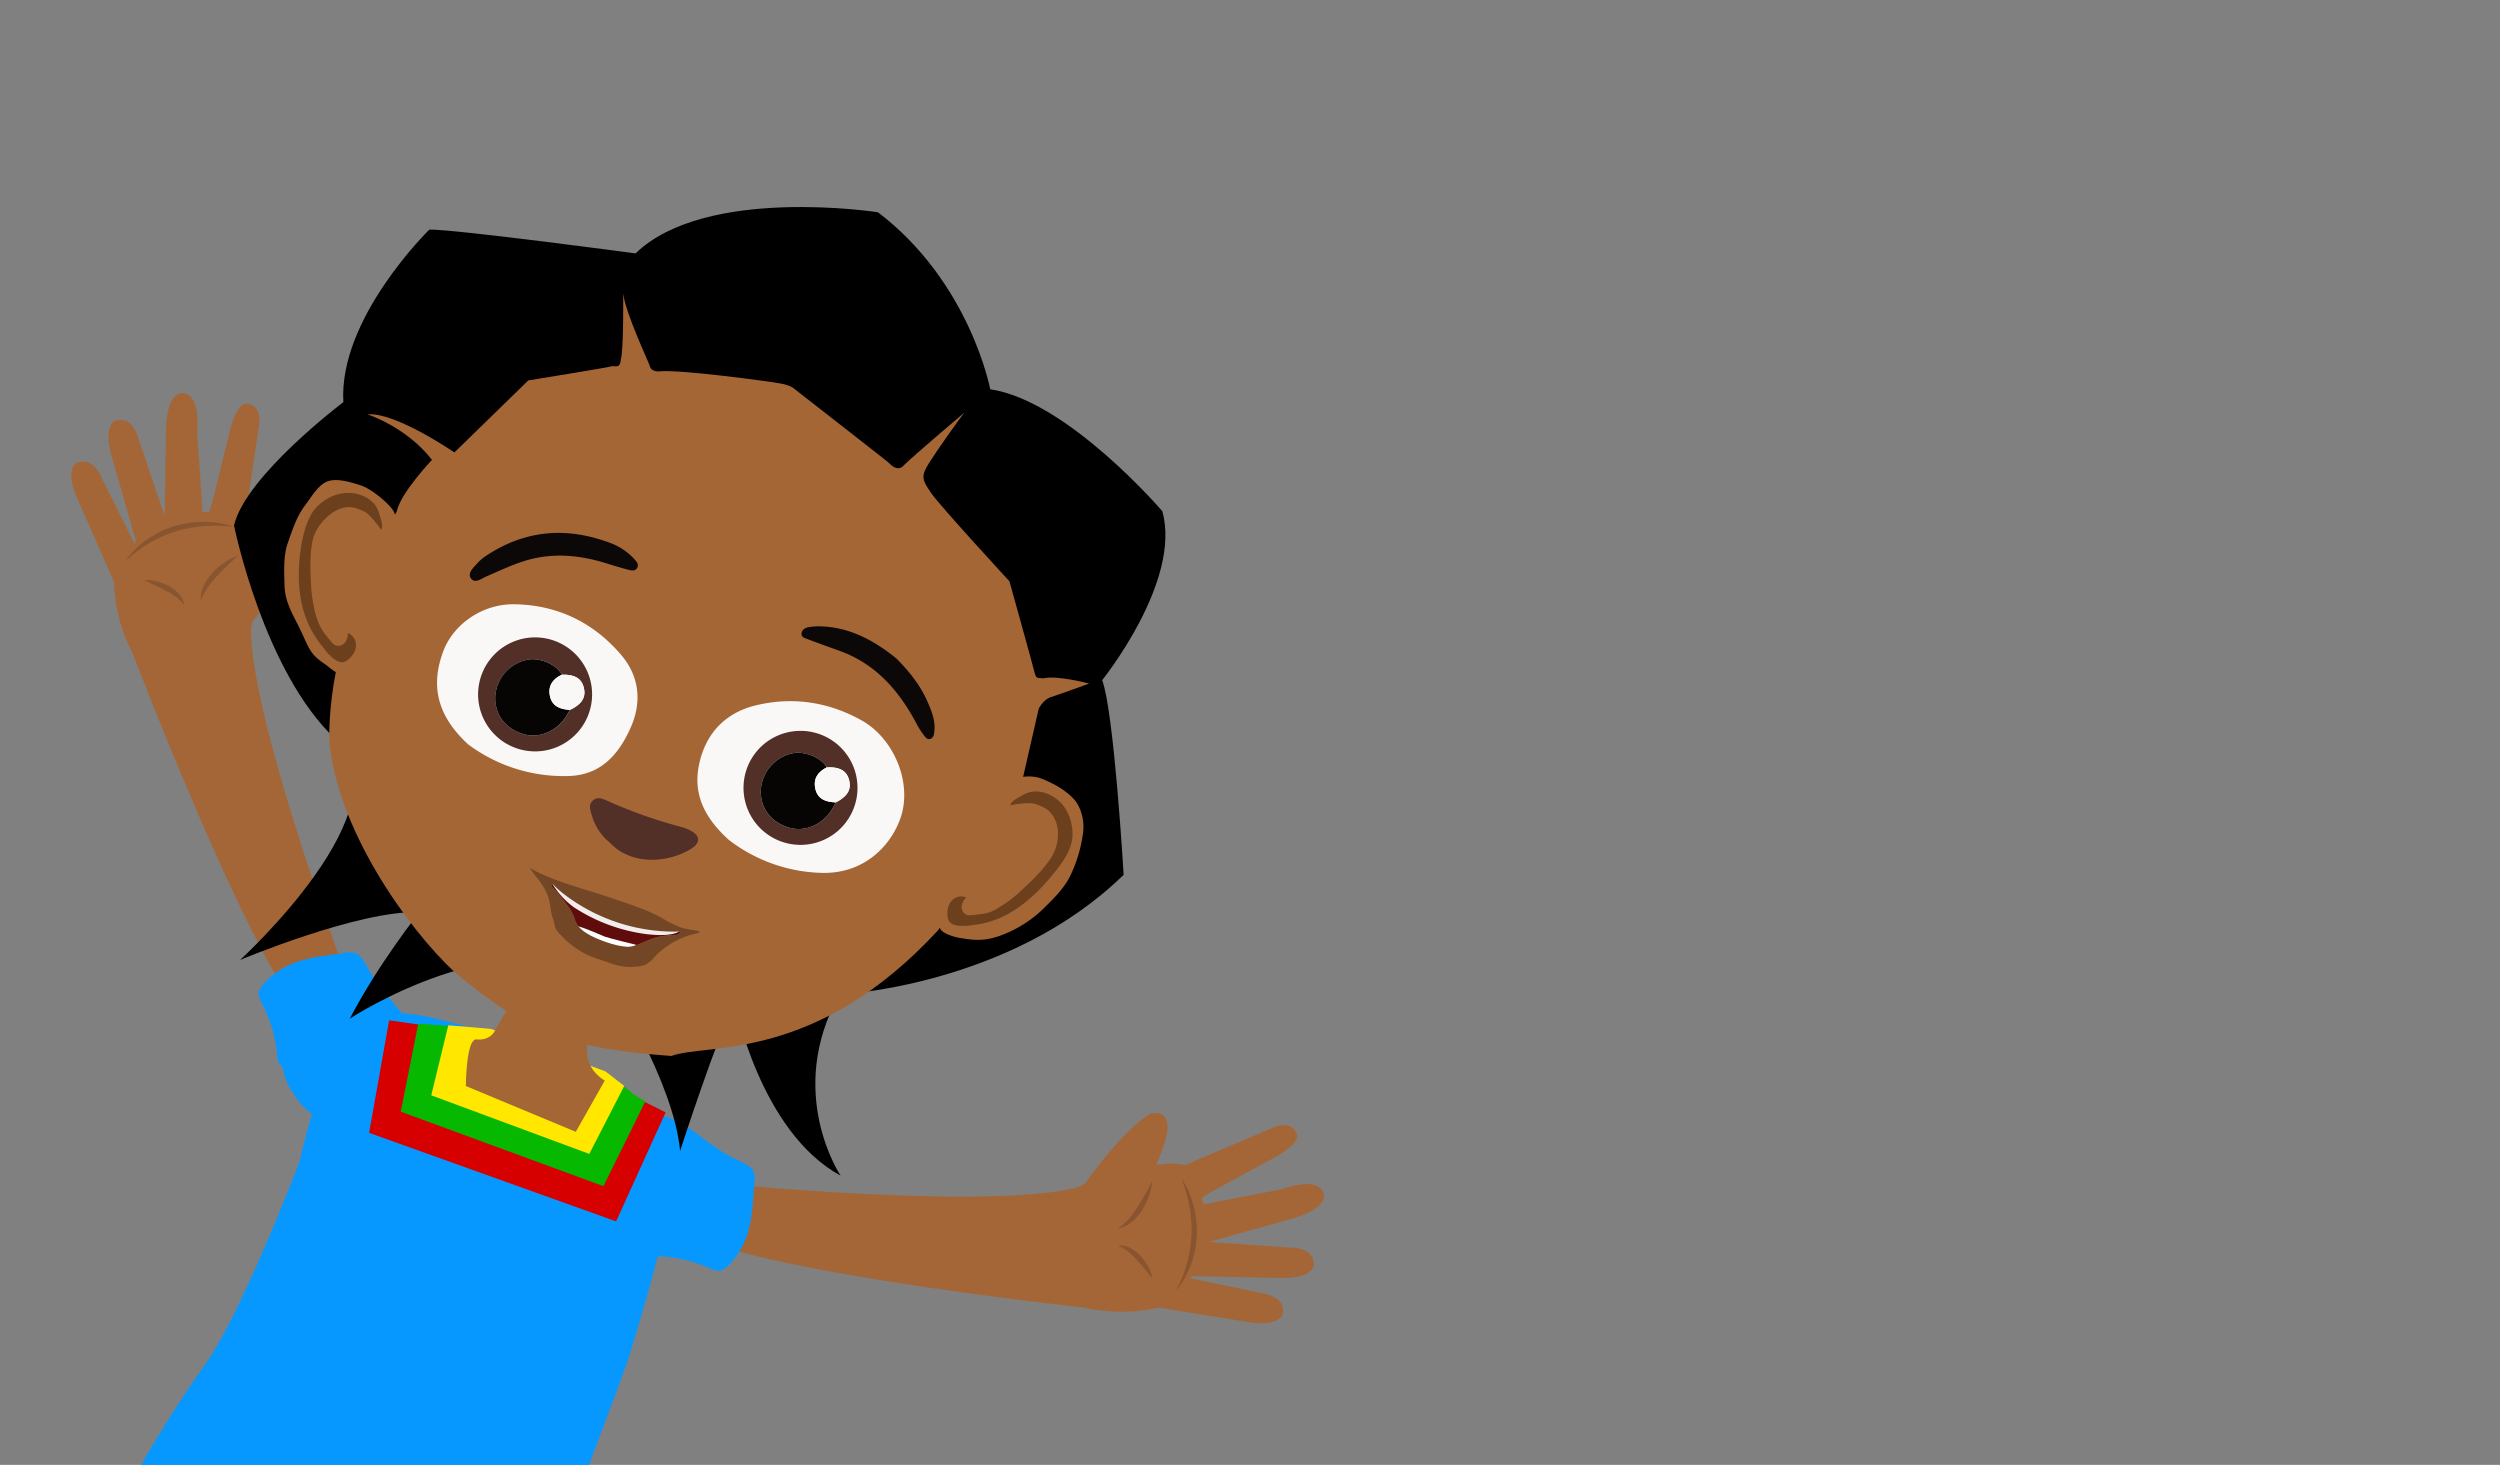 <svg id="Layer_1" data-name="Layer 1" xmlns="http://www.w3.org/2000/svg" xmlns:xlink="http://www.w3.org/1999/xlink" viewBox="0 0 1024 600"><rect x="0" y="0" width="1024" height="600" fill="#808080" stroke="none"/><defs><style>.cls-1{fill:none;}.cls-2{clip-path:url(#clip-path);}.cls-3{fill:#a46636;}.cls-4{fill:#895430;}.cls-5{fill:#0798ff;}.cls-6{fill:#d60000;}.cls-7{fill:#06b800;}.cls-8{fill:#ffe700;}.cls-9{fill:#a56636;}.cls-10{fill:#6c401d;}.cls-11{fill:#faf8f7;}.cls-12{fill:#600b0c;}.cls-13{fill:#f2ecec;}.cls-14{fill:#fff;}.cls-15{fill:#734725;}.cls-16{fill:#522f27;}.cls-17{fill:#0c0807;}.cls-18{fill:#060504;}</style><clipPath id="clip-path"><rect id="SVGID" class="cls-1" width="1024" height="600"/></clipPath></defs><title>Akili_wave</title><g class="cls-2"><path class="cls-3" d="M282.06,483.49s120.58,12.84,159.21,2.85a98.11,98.11,0,0,1,39.34-9.75,40.93,40.93,0,0,1,4.9.59l36.4-15.51s7.07-3.13,9.29,2.86c0,0,2.72,3.6-12.12,11.19l-22.87,12.46-3.94,2.47.62,2.64,32.26-6.2s13.33-5.2,16.56.78c0,0,5,6.81-14.69,11.93l-33.48,9.34c-.24.2-.5.4-.77.6,0,0,5.49,8.52-5.61,13.73,0,0-.05,8.91-9.16,11,0,0-13.94,5.55-34.3,1.06,0,0-132.57-14.21-162.92-30.66,0,0-9.73-2.59-6.54-14.55C274.24,490.37,276.33,484.06,282.06,483.49Z"/><path class="cls-4" d="M472,523.45c-2.32-2.56-4.27-5.16-6.48-7.5a30.55,30.55,0,0,0-3.46-3.28,16.32,16.32,0,0,0-4.21-2.42,8.18,8.18,0,0,1,5.15.94,14.51,14.51,0,0,1,4.17,3.23,20,20,0,0,1,3,4.22A16.78,16.78,0,0,1,472,523.45Z"/><path class="cls-3" d="M486.47,508.11l41.9,2.9s10.36-.48,9.77,7.56c0,0-.91,5.46-14.58,4.87l-37.19-.77-1.56-8.76Z"/><path class="cls-3" d="M475.64,521.05l41.1,8.65s10.32.95,8.63,8.83c0,0-1.65,5.28-15.1,2.81l-36.73-5.89-.34-8.89Z"/><path class="cls-3" d="M443.74,485.74s14.72-21.53,27.13-29.47c0,0,16-5.38.83,24.56l-17.2,16.43-10.6-10.12"/><path class="cls-4" d="M471.93,483.92a22.84,22.84,0,0,1-1.38,6.12,27,27,0,0,1-2.77,5.66,20.66,20.66,0,0,1-4.19,4.81,12.55,12.55,0,0,1-5.7,2.76,26.77,26.77,0,0,0,4.48-4,43.67,43.67,0,0,0,3.52-4.76C468.06,491.14,469.87,487.57,471.93,483.92Z"/><path class="cls-4" d="M481.6,528.76a53.93,53.93,0,0,0,4.52-11.13A48.86,48.86,0,0,0,488,506a24.34,24.34,0,0,0,.05-3,29.1,29.1,0,0,0-.12-2.95l-.27-3c-.13-1-.35-1.95-.5-2.93-.27-2-.9-3.87-1.36-5.83l-.18-.73-.25-.71-.49-1.43c-.32-1-.63-1.92-.93-2.9.51.87,1,1.75,1.5,2.65l.73,1.35.36.69.3.7a40.9,40.9,0,0,1,2,5.82,39.17,39.17,0,0,1,1.38,12.3c-.09,1-.12,2.07-.26,3.1s-.31,2-.49,3.07-.51,2-.76,3-.64,2-1,2.94A33,33,0,0,1,481.6,528.76Z"/><path class="cls-3" d="M146.05,411.15S103,297.8,102.81,257.9a98.12,98.12,0,0,0-.57-40.53,39.81,39.81,0,0,0-1.82-4.59l5.75-39.15s1.23-7.64-5.12-8.26c0,0-4.18-1.71-7.75,14.57l-6.23,25.29-1.39,4.43-2.71.08L80.76,177s1.64-14.21-5-15.82c0,0-7.86-3.11-7.8,17.24l-.53,34.76c-.13.28-.26.58-.38.89,0,0-9.64-3.14-11.86,8.92,0,0-8.59,2.32-8.35,11.67,0,0-1.83,14.89,7.7,33.44,0,0,47.44,124.6,71.07,149.77,0,0,5,8.76,15.73,2.63C141.38,420.46,147,416.84,146.05,411.15Z"/><path class="cls-4" d="M59.11,237.59a17.27,17.27,0,0,1,5.12.54A20,20,0,0,1,69.07,240a14.43,14.43,0,0,1,4.19,3.2,8.31,8.31,0,0,1,2.21,4.75,16,16,0,0,0-3.41-3.46A30.44,30.44,0,0,0,68,242C65.19,240.41,62.17,239.18,59.11,237.59Z"/><path class="cls-3" d="M70.26,219.71,56.81,179.93S54.65,169.79,47,172.4c0,0-5.05,2.26-1,15.33l10.2,35.78,8.87-.72Z"/><path class="cls-3" d="M60.51,233.48,41.69,195.93s-3.54-9.75-10.73-6.11c0,0-4.69,2.94,1.12,15.33l15,34,8.69-1.93Z"/><path class="cls-3" d="M102.77,255.35s17.07-19.71,21.6-33.73c0,0,1.14-16.8-24,5.44L88.89,247.88l12.48,7.67"/><path class="cls-4" d="M97.36,227.63c-3,2.91-6,5.58-8.68,8.53A42,42,0,0,0,85,240.77a27,27,0,0,0-2.76,5.35,12.58,12.58,0,0,1,1.22-6.21A20.82,20.82,0,0,1,87,234.64a26.3,26.3,0,0,1,4.77-4.12A22.68,22.68,0,0,1,97.36,227.63Z"/><path class="cls-4" d="M51.54,229.67A33.17,33.17,0,0,1,60.19,221c.86-.56,1.69-1.19,2.6-1.69s1.8-1,2.72-1.49,1.9-.84,2.85-1.26,2-.69,2.93-1a41.37,41.37,0,0,1,18.39-1.3l.76.1.75.18,1.49.36c1,.25,2,.51,2.95.78-1,0-2-.09-3-.16l-1.51-.11-.75-.06h-.76a59.46,59.46,0,0,0-6,.17c-1,.1-2,.13-3,.26l-2.93.49a28.62,28.62,0,0,0-2.89.63,25.64,25.64,0,0,0-2.85.8,49,49,0,0,0-10.81,4.8A53.33,53.33,0,0,0,51.54,229.67Z"/><path class="cls-5" d="M246.41,514.67a21.61,21.61,0,0,0,7.11,2.28c5.07.82,9.5-2.48,15.19-2.45a57.18,57.18,0,0,1,21.8,4.91,9.43,9.43,0,0,0,4.49,1.07c1.12-.11,3-1.77,3.78-2.59,5.66-6.07,7.82-12,9-19.84.7-4.6.78-9.06,1.21-13.7.21-2.26.29-4.24-1.25-5.91a21,21,0,0,0-4.83-2.93c-7-3.09-11.73-6.9-17.87-11.46-6.76-5-12.76-7.8-20.4-8-5.18-.12-10.27,1.36-15,3.35-5.88,2.45-11.53,5.78-15.72,10.58s-6.81,11.21-6.08,17.54c.41,3.57,1.84,6.93,3.25,10.24,1.55,3.65,3.15,7.37,5.83,10.29S243,512.84,246.41,514.67Z"/><path class="cls-5" d="M118.9,445.88a21.73,21.73,0,0,1-2.73-6.95c-1.14-5-2.21-.84-2.6-6.52A57.39,57.39,0,0,0,107.29,411a9.29,9.29,0,0,1-1.36-4.4c0-1.13,1.57-3.12,2.35-3.94,5.69-6,11.45-8.57,19.21-10.26,4.55-1,9-1.35,13.6-2.08,2.24-.35,4.21-.56,6,.87a21.11,21.11,0,0,1,3.23,4.63c3.54,6.78,7.64,11.27,12.58,17.11,5.43,6.42,8.6,12.24,9.25,19.85.45,5.16-.7,10.33-2.38,15.23-2.07,6-1,3.08-5.48,7.57s-10.75,7.5-17.12,7.18c-3.59-.18-7-1.39-10.42-2.59-3.74-1.31-7.56-2.68-10.65-5.17S121,449.18,118.9,445.88Z"/><path class="cls-5" d="M200.41,795.6s-37.94-1.15-61.68-13.14-31.51-12.78-36.48-13.59-43.9-4.5-61.13-11.74S-2.1,740-10.43,722a291.52,291.52,0,0,0,37.08-61.76c16.05-36.36,41.19-78.94,56.77-100.45s39.3-84.12,39.3-84.12,10-45.87,22.62-55.88c13.66-10.84,36.93-1.76,72.49,8.72,28.88,8.5,53,29.17,59.54,34.5s-14.8,76.92-19.28,91.33-27.9,72.67-33.32,93.11S213.54,711.3,211,732.61C208.32,754.27,200.41,795.6,200.41,795.6Z"/><polygon class="cls-6" points="159.38 417.93 175.6 420.23 264.4 451.52 272.64 455.64 252.36 500.28 151.19 464.02 159.38 417.93"/><path class="cls-7" d="M171.32,419.31l13,.93,71.21,24.88c1.54.7,4.05,3.43,4.27,3.33l4.53,2.68-17.18,34.72-83-30.51Z"/><polygon class="cls-8" points="183.63 419.96 201.02 421.42 247.98 438.84 255.69 444.8 241.37 472.64 176.64 448.65 183.63 419.96"/><path class="cls-9" d="M235.85,463.6l11.86-21s-7-3.85-7.18-11.14-.47-16.51-17-22.18c-16-5.47-14.71,3-16.58,5.68a76,76,0,0,0-4.07,6.91s-1.74,4.47-7.62,3.86c-4.39-.45-4.44,19.11-4.44,19.11Z"/><path d="M249.56,402s26.47,40.9,29,69.45c0,0,15.51-47.94,22.39-60.68,0,0,10.38,52.87,43.35,70.76,0,0-22.91-34-.51-74.16,0,0,69.65-3.28,116.45-49.06,0,0-3.91-66.69-8.79-79.73,0,0,32.67-40.49,24.64-69.2,0,0-38.74-45.23-70.49-49.94,0,0-8.21-43.77-46-72.5,0,0-70.55-11-99.27,16.85,0,0-73.07-9.81-84.45-9.76,0,0-37.24,36.24-35.24,70.69,0,0-40,30.11-44.79,50.48,0,0,12.11,60.14,41.76,87.7s-39.3,90.31-39.3,90.31,48.83-20.52,73.47-19.58c0,0-16.85,21.18-28.52,43.64C143.26,417.26,207.44,374.89,249.56,402Z"/><path class="cls-9" d="M418.46,320.9l7-30.61s1.82-3.74,4.85-4.7S446.1,280,446.1,280s-13.23-3.56-18.81-2.13c-1.73-.43-2.79.71-3.51-2.32s-10.31-37.45-10.31-37.45S384.79,207,381.3,201.81s-4.28-6.57-.81-12.09S393.16,171.27,395,169c0,0-22.32,18.93-24.91,21.72s-5.53-.66-6.29-1.37-38.56-30.17-38.56-30.17-1.15-1.3-5.59-2.12-42.57-6-50-4.9c-2.46-.16-3.23-1.11-3.52-2.32s-10.1-21.91-10.87-29.72c0,0,.24,23.37-1,27.21-.22,4-2.61,2.3-3.69,2.71s-34.19,5.78-34.19,5.78l-30.26,29.5s-24.36-16.73-35.58-15.59c0,0,15.86,5.05,26.39,18.62,0,0-12.85,13.57-14.41,21.09-23.16,42.71-27.69,73-27.68,93.31,2.79,36.13,31.71,77.18,51.48,95.55,31,26,48.88,31.26,88.65,34.22,15-5.45,59.11,3,109.5-51.74Z"/><path class="cls-9" d="M392.68,384.09c-2.59-.46-6.19-1.83-7.19-3.13-1.46-1.92-1.39-5.07-1.6-7.46-1-10.9,5.1-21.05,10.93-30.3l5.31-8.44c2.37-3.76,4.77-7.56,7.95-10.67s7.49-5.67,11.93-6,6.95.81,11,2.81c3.56,1.75,8.62,5.21,10.5,8.71a19,19,0,0,1,2.08,11.67,57.1,57.1,0,0,1-5,17c-2.27,5-6.63,9.41-10.53,13.24A49.87,49.87,0,0,1,410.35,383C403.47,385.62,399,385.21,392.68,384.09Z"/><path class="cls-10" d="M427.11,330.52c-1.61-.68-3.43-1.6-5.17-1.54a35.53,35.53,0,0,0-8.17.91c.6-1.92,2.58-2.75,5.22-4.27a11.42,11.42,0,0,1,4.18-1.4,12.76,12.76,0,0,1,6.47,1.17c6.33,2.81,9.71,9.44,9.67,16.37s-5.1,12.92-9.57,18.21c-10.68,12.63-21.26,17.79-30.34,18.79-.4.05-8.81,1.86-10.8-1.62a5.73,5.73,0,0,1-.46-1.51c-.17-1.47-.32-4.2,1.31-6.23a5.21,5.21,0,0,1,6.29-1.82c-1.64,1.76-2.51,4.09-1.18,6.1a4,4,0,0,0,1.76,1.16c.64.27,4.24-.31,4.94-.37,4.12-.36,6.14-1.56,9.59-3.84a51,51,0,0,0,6.67-5.14c4.2-3.88,9.71-8.92,13.15-14.39s3.92-14.12-.84-18.72A8.89,8.89,0,0,0,427.11,330.52Z"/><path class="cls-9" d="M132.61,271.68c2.18,1.47,5.09,4.37,6.71,4.12,2.38-.36,4.52-2.67,6.34-4.25,8.26-7.17,11-18.68,13.19-29.39l2-9.75a57.28,57.28,0,0,0,1.7-13.2c-.13-4.44.39-8.2-2.57-11.51s-8.22-7.61-12.54-9c-3.78-1.21-9.22-2.84-13-1.63-4,1.27-6.84,6.47-9.4,9.81-3.55,4.63-5.27,10.18-7.21,15.67-1.81,5.16-1.43,11.75-1.29,17.22.18,7.36,3.91,12.62,7,19.29S127.27,268.08,132.61,271.68Z"/><path class="cls-10" d="M146.09,208.26c1.63.62,3.58,1.23,4.79,2.48a36.49,36.49,0,0,1,5.25,6.33c.9-1.8.05-3.76-.8-6.69a11.28,11.28,0,0,0-2-3.92,12.8,12.8,0,0,0-5.46-3.65c-6.51-2.38-13.55.05-18.33,5.05s-6.56,16.15-7,23.06c-1.09,16.5,3.71,26.87,9.54,33.9.26.31,5.05,7.45,8.9,6.33a5.86,5.86,0,0,0,1.38-.77c1.14-.93,3.14-2.8,3.39-5.38a5.24,5.24,0,0,0-3.27-5.69c0,2.41-1,4.69-3.39,5.21a3.83,3.83,0,0,1-2.06-.38c-.66-.25-2.85-3.17-3.31-3.7-2.71-3.12-4.15-7.13-5-11.17a52.15,52.15,0,0,1-1.23-8.33c-.32-5.71-.78-13.16.54-19.49s8.3-13.74,14.91-13.75A9,9,0,0,1,146.09,208.26Z"/><path class="cls-11" d="M286.87,310.92c3.2-11.74,11.19-19.28,22.95-22.06,15-3.57,29.59-1.32,43.05,6.18,13.21,7.37,20.8,25.4,16.12,39.59-3.73,11.3-14.53,23.14-31.92,22.91A65,65,0,0,1,298.51,344C286.91,333.52,283.57,323.06,286.87,310.92Z"/><path class="cls-11" d="M181.56,266.77c4.15-11.1,16-19.42,29-19.26,17.64.22,32.5,7.39,43.87,20.75,7.37,8.65,8.57,19,4,29.52-4.85,11.1-12.27,19.7-25.45,20.07a65.37,65.37,0,0,1-41.2-12.94C179,293.15,176.29,280.86,181.56,266.77Z"/><path class="cls-12" d="M277.33,382.92s3.31-1.53-.79-1.32a74.55,74.55,0,0,1-44.47-14.53,40.53,40.53,0,0,1-5.63-4.87c-.56-.41-1,.1-.26,1.05s8,8.64,9.1,12.95,5.24,6.17,6.12,6.75,9.54,4.73,16,4.86C264,387.14,265.46,383.11,277.33,382.92Z"/><path class="cls-13" d="M279,380.9s-2.15,3.2-14.45,1.69a70.94,70.94,0,0,1-29.53-11,33,33,0,0,1-8.93-9.83Z"/><path class="cls-14" d="M260.58,387s-10.8-2.6-12.91-3.38-10.9-5.05-14.44-4.8S252.28,394.36,260.58,387Z"/><path class="cls-15" d="M217,355.51c2.21,3.59,6.44,7.29,7.95,13.29.46,1.83.69,5.37,1.42,7.11.57,1.36.79,4.12,1.72,5.26a37.5,37.5,0,0,0,11.33,9.36c3.32,1.82,7.09,2.67,10.59,4a23.54,23.54,0,0,0,12.24,1.21,8.36,8.36,0,0,0,2.5-.78,13,13,0,0,0,3.21-2.82,33.43,33.43,0,0,1,18.15-10,.39.39,0,0,0,0-.76l-5.37-1a12.1,12.1,0,0,1-2.63-.8,54,54,0,0,1-5.81-2.86,60.26,60.26,0,0,0-8.1-4c-3.84-1.55-11.44-4.14-15.38-5.43C236.36,363.18,226,360.68,217,355.51Zm9.48,6.69a40.53,40.53,0,0,0,5.63,4.87,74.55,74.55,0,0,0,44.47,14.53c4.1-.21.79,1.32.79,1.32-11.87.19-13.38,4.22-19.9,4.89-6.49-.13-15.15-4.28-16-4.86s-5.05-2.45-6.12-6.75-8.34-12-9.1-12.95S225.88,361.79,226.44,362.2Z"/><path class="cls-16" d="M249.74,345.1c9.11,9.8,24.39,8.2,33.45,2.49,3.8-2.39,3.62-5.28-.3-7.34a18.8,18.8,0,0,0-3.94-1.56,196.31,196.31,0,0,1-30-10.59c-1.93-.85-4.09-1.93-6-.31-2.09,1.77-1.16,4.16-.5,6.32A22.1,22.1,0,0,0,249.74,345.1Z"/><path class="cls-17" d="M367.18,269.73c-9-7.27-19.36-13.19-32.22-13.19a25.54,25.54,0,0,0-3.38.28c-1.49.2-2.92.88-3.23,2.35-.39,1.85,1.38,2.23,2.65,2.71,4.22,1.59,8.47,3.12,12.72,4.64,15,5.35,24.57,16.43,31.77,30.05a28.78,28.78,0,0,0,2.71,4.27c.72.92,1.48,2.37,3,1.74,1.36-.55,1.4-2,1.53-3.28.42-4.1-1.08-7.85-2.63-11.45C377.24,281.18,372.89,275.46,367.18,269.73Z"/><path class="cls-17" d="M196,230.2c-2.13,2.33-4.64,4.52-3.13,6.67,1.67,2.39,4.41.06,6.46-.81,5.07-2.17,10-4.56,15.32-6.23,11.54-3.66,22.91-2.52,34.22,1.07,2.84.89,5.69,1.73,8.56,2.49,1.22.32,2.69.62,3.49-.68.92-1.5-.14-2.65-1.12-3.73a24.9,24.9,0,0,0-9.78-6.56c-18.2-6.9-35.5-5.32-51.7,5.77A20.74,20.74,0,0,0,196,230.2Z"/><path class="cls-16" d="M310.68,306.92a23.35,23.35,0,1,1,1.25,32.84A23.38,23.38,0,0,1,310.68,306.92Zm37.12,12.63c-1-3.85-3.93-5.52-9.18-5.22-2-3.95-9.23-6.89-14.14-5.75a16.4,16.4,0,0,0-12.86,15.31c-.14,7.43,4.52,13.28,12.14,15.25,6.66,1.72,14-1.9,17.58-8.62.33-.62.67-1.24,1-1.86C347.09,326.22,348.79,323.38,347.8,319.55Z"/><path class="cls-18" d="M338.62,314.33c-2-3.95-9.23-6.89-14.14-5.75a16.4,16.4,0,0,0-12.86,15.31c-.14,7.43,4.52,13.28,12.14,15.25,6.66,1.72,14-1.9,17.58-8.62.33-.62.67-1.24,1-1.86-3.89-.16-7.34-1.16-8.37-5.49C333,319,335,316.17,338.62,314.33Z"/><path class="cls-11" d="M338.62,314.33C335,316.17,333,319,334,323.17c1,4.33,4.48,5.33,8.37,5.49,4.74-2.44,6.44-5.28,5.45-9.11S343.87,314,338.62,314.33Z"/><path class="cls-16" d="M202.44,268.14a23.35,23.35,0,1,1,.3,32.87A23.37,23.37,0,0,1,202.44,268.14Zm36.73,13.7c-.89-3.89-3.76-5.63-9-5.49-1.9-4-9-7.15-14-6.15a16.38,16.38,0,0,0-13.29,14.94c-.35,7.42,4.13,13.4,11.7,15.59,6.6,1.91,14.09-1.5,17.82-8.12.34-.61.7-1.22,1.06-1.82C238.28,288.48,240.06,285.69,239.17,281.84Z"/><path class="cls-18" d="M230.15,276.35c-1.9-4-9-7.15-14-6.15a16.38,16.38,0,0,0-13.29,14.94c-.35,7.42,4.13,13.4,11.7,15.59,6.6,1.91,14.09-1.5,17.82-8.12.34-.61.7-1.22,1.06-1.82-3.89-.27-7.3-1.38-8.21-5.74C224.38,280.86,226.44,278.09,230.15,276.35Z"/><path class="cls-11" d="M230.15,276.35c-3.71,1.74-5.77,4.51-4.89,8.7.91,4.36,4.32,5.47,8.21,5.74,4.81-2.31,6.59-5.1,5.7-9S235.41,276.21,230.15,276.35Z"/></g></svg>